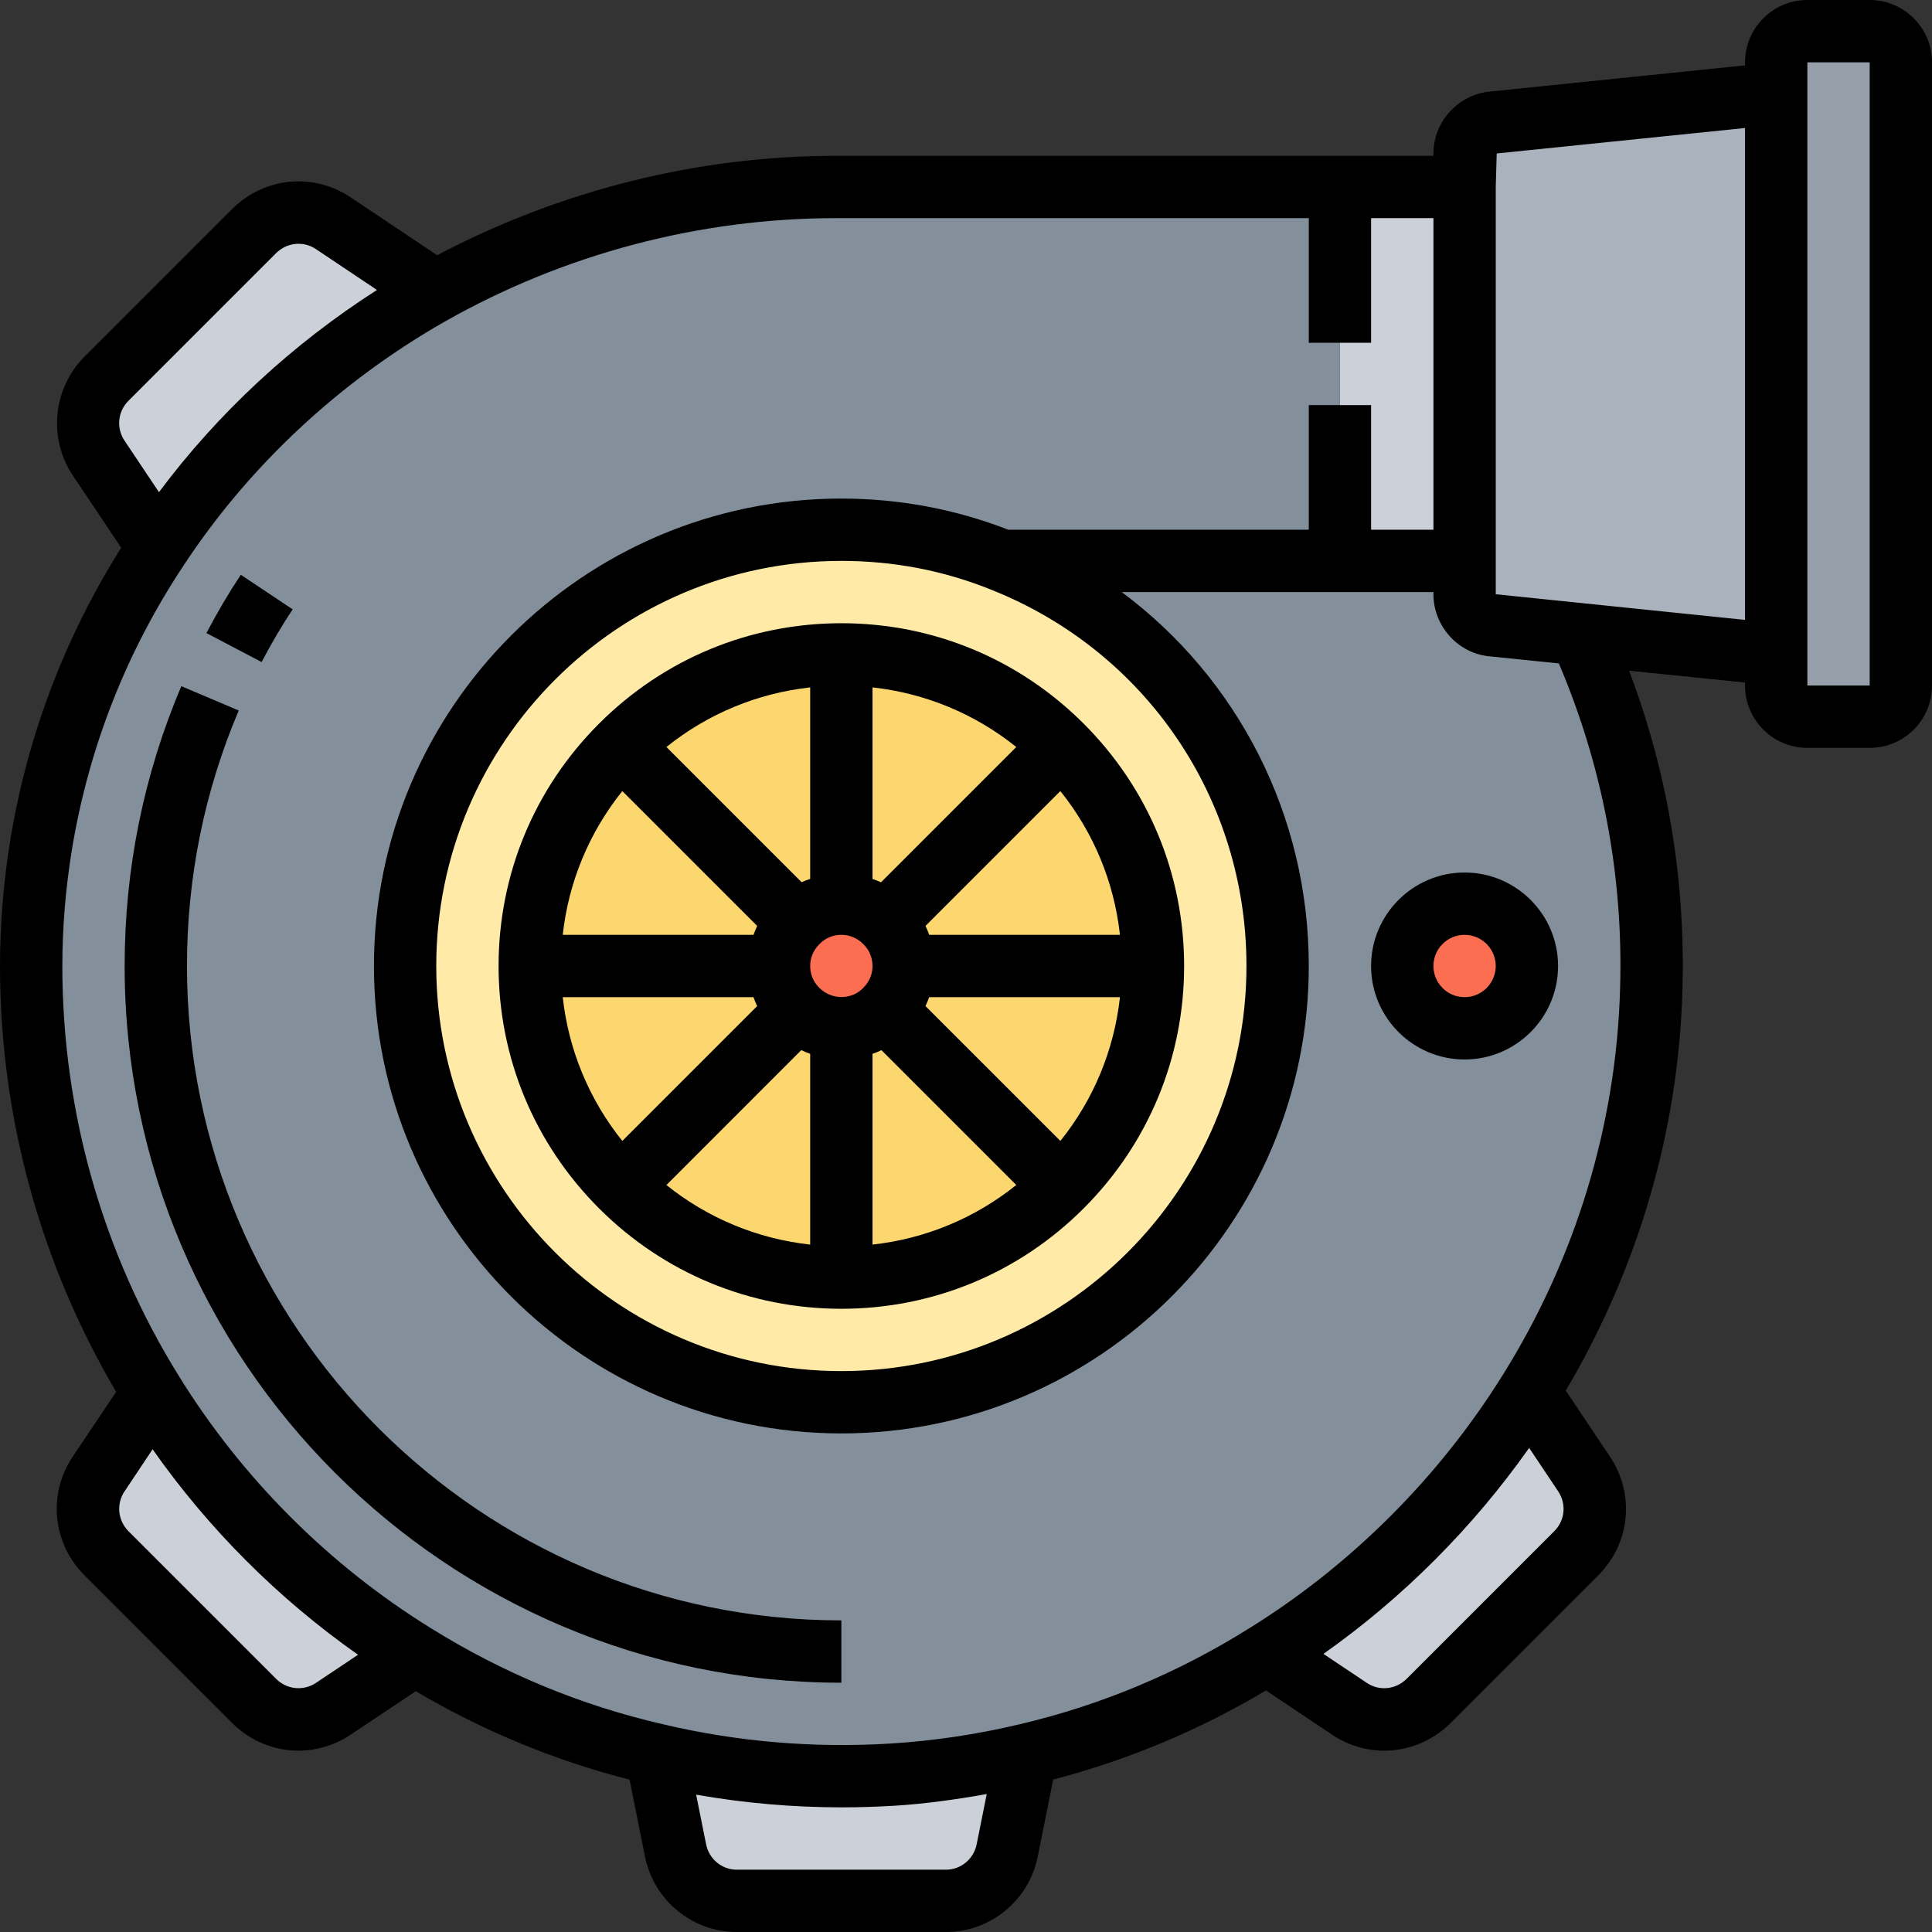 <svg height="496pt" viewBox="0 0 496 496" width="496pt" xmlns="http://www.w3.org/2000/svg"><rect x="0" y="0" width="496" height="496" fill="#333333" stroke="none"/><path d="m488 16v160c0 4.398-3.602 8-8 8h-16c-4.398 0-8-3.602-8-8v-160c0-4.398 3.602-8 8-8h16c4.398 0 8 3.602 8 8zm0 0" fill="#969faa"/><path d="m405.762 162.879-22.32-2.32c-4.16-.32-7.441-3.84-7.441-8v-113.117c0-4.16 3.281-7.68 7.441-8l72.559-7.441v144zm0 0" fill="#aab2bd"/><g fill="#ccd1d9"><path d="m108.48 72.641 1.758 2.961c-27.918 15.918-51.918 38.078-69.598 64.879l-15.359-22.961c-4.242-6.398-3.359-14.801 2-20.238l38-38c5.438-5.359 13.84-6.242 20.238-2zm0 0"/><path d="m106.398 424.801-20.879 13.918c-6.398 4.242-14.801 3.359-20.238-2l-38-38c-5.359-5.438-6.242-13.84-2-20.238l13.918-20.879c16.879 27.277 39.922 50.32 67.199 67.199zm0 0"/><path d="m263.52 450.48-4.961 24.641c-1.52 7.52-8.078 12.879-15.68 12.879h-53.758c-7.602 0-14.16-5.359-15.68-12.879l-4.961-24.641c19.281 4.559 39.68 6.398 60.641 5.121 11.758-.723 23.277-2.48 34.398-5.121zm0 0"/><path d="m406.719 378.48c4.242 6.398 3.359 14.801-2 20.238l-38 38c-5.438 5.359-13.84 6.242-20.238 2l-21.121-14.16c27.199-16.957 50.242-40.078 67.199-67.277zm0 0"/><path d="m344 48h32v96h-32zm0 0"/></g><path d="m168.48 450.48c-22.32-5.121-43.199-13.922-62.082-25.68-27.277-16.879-50.32-39.922-67.199-67.199-19.758-31.762-31.199-69.363-31.199-109.602 0-10.398.879-20.879 2.559-31.199 4.641-28.082 15.121-53.84 30.082-76.32 17.68-26.801 41.68-48.961 69.598-64.879 31.043-17.602 66.883-27.602 104.48-27.602h129.281v96h32v8.559c0 4.16 3.281 7.68 7.441 8l22.32 2.32c12.477 27.68 19.117 58.562 18.16 91.121-1.043 37.602-12.402 72.961-31.363 103.281-16.957 27.199-40 50.32-67.199 67.277-18.801 11.84-39.68 20.723-61.84 25.922-11.121 2.641-22.641 4.398-34.398 5.121-20.961 1.277-41.359-.562-60.641-5.121zm0 0" fill="#838f9b"/><path d="m257.52 144c41.359 16.48 70.48 56.879 70.48 104 0 61.84-50.16 112-112 112s-112-50.16-112-112 50.16-112 112-112c14.641 0 28.719 2.801 41.52 8zm0 0" fill="#ffeaa7"/><path d="m392 248c0 8.836-7.164 16-16 16s-16-7.164-16-16 7.164-16 16-16 16 7.164 16 16zm0 0" fill="#fc6e51"/><path d="m296 248c0 44.184-35.816 80-80 80s-80-35.816-80-80 35.816-80 80-80 80 35.816 80 80zm0 0" fill="#fcd770"/><path d="m227.281 236.719c2.957 2.883 4.719 6.883 4.719 11.281s-1.762 8.398-4.719 11.281c-2.883 2.957-6.883 4.719-11.281 4.719s-8.398-1.762-11.281-4.719c-2.957-2.883-4.719-6.883-4.719-11.281s1.762-8.398 4.719-11.281c2.883-2.957 6.883-4.719 11.281-4.719s8.398 1.762 11.281 4.719zm0 0" fill="#fc6e51"/><path d="m153.785 185.785c-16.625 16.629-25.785 38.719-25.785 62.215s9.16 45.586 25.785 62.215c16.629 16.625 38.719 25.785 62.215 25.785s45.586-9.16 62.215-25.785c16.625-16.629 25.785-38.719 25.785-62.215s-9.16-45.586-25.785-62.215c-16.629-16.625-38.719-25.785-62.215-25.785s-45.586 9.16-62.215 25.785zm133.742 70.215c-1.496 13.551-6.758 26.266-15.297 36.91l-34.629-34.621c.359-.746.664-1.504.941-2.289zm-143.055-16c1.496-13.551 6.758-26.266 15.297-36.91l34.621 34.621c-.359.746-.664 1.504-.941 2.289zm65.824 13.551c-1.473-1.445-2.297-3.414-2.297-5.551s.824-4.105 2.449-5.695c1.445-1.488 3.414-2.305 5.551-2.305s4.105.816 5.703 2.449c1.473 1.445 2.297 3.414 2.297 5.551s-.824 4.105-2.457 5.695c-2.871 2.977-8.055 3.121-11.246-.145zm-2.297-27.918c-.754.246-1.48.535-2.199.855l-34.711-34.711c10.645-8.547 23.359-13.809 36.91-15.305zm-2.289 43.969c.746.359 1.504.664 2.289.941v48.984c-13.551-1.496-26.266-6.758-36.91-15.297zm18.289.949c.785-.277 1.551-.582 2.297-.941l34.613 34.613c-10.645 8.539-23.359 13.809-36.91 15.297zm2.184-44.047c-.719-.32-1.441-.609-2.184-.855v-49.176c13.551 1.496 26.266 6.758 36.91 15.305zm-81.711 29.496h48.969c.277.785.582 1.551.941 2.297l-34.613 34.613c-8.539-10.645-13.801-23.359-15.297-36.91zm143.055-16h-48.977c-.277-.785-.582-1.543-.941-2.297l34.613-34.613c8.547 10.645 13.809 23.359 15.305 36.91zm0 0"/><path d="m480 0h-16c-8.824 0-16 7.176-16 16v.785l-65.176 6.688c-8.32.633-14.824 7.656-14.824 15.969v.559h-153.281c-35.656 0-70.902 8.871-102.488 25.527l-22.293-14.918c-9.594-6.352-22.043-5.137-30.312 3.016l-38.039 38.039c-7.984 8.105-9.234 20.832-2.953 30.305l12.48 18.648c-14.41 22.918-24.008 48.055-28.449 74.895-1.77 10.871-2.664 21.809-2.664 32.488 0 38.656 10.367 76.305 29.816 109.32l-11.207 16.742c-6.352 9.594-5.137 22.051 3.016 30.312l38.039 38.039c4.703 4.641 10.793 7.027 16.938 7.027 4.598 0 9.238-1.336 13.359-4.066l16.781-11.191c17.266 10.184 35.684 17.801 54.883 22.703l3.977 19.816c2.254 11.176 12.152 19.297 23.52 19.297h53.766c11.371 0 21.258-8.121 23.52-19.305l3.977-19.832c19.176-5 37.504-12.68 54.633-22.879l17.047 11.414c4.105 2.715 8.723 4.051 13.312 4.051 6.16 0 12.266-2.402 17-7.066l38.039-38.039c8.113-8.223 9.328-20.68 2.961-30.305l-11.406-17.031c18.551-31.328 28.953-66.711 29.953-102.762.832-28.359-3.801-55.934-13.691-82.062l29.77 3.039v.777c0 8.824 7.176 16 16 16h16c8.824 0 16-7.176 16-16v-160c0-8.824-7.176-16-16-16zm-447.062 102.938 37.957-37.961c2.785-2.746 6.977-3.168 10.176-1.047l15.707 10.512c-21.73 13.91-40.801 31.59-55.969 51.91l-8.863-13.254c-2.129-3.227-1.715-7.418.992-10.16zm48.176 329.109c-3.234 2.137-7.434 1.715-10.168-.984l-37.961-37.957c-2.746-2.785-3.168-6.977-1.039-10.184l7.23-10.852c14.352 20.449 32.312 38.402 52.746 52.754zm161.766 47.953h-53.758c-3.785 0-7.082-2.719-7.832-6.465l-2.57-12.793c12.289 2.168 24.801 3.258 37.41 3.258 4.488 0 8.977-.145 13.48-.414 7.895-.48 15.816-1.602 23.711-3l-2.594 12.941c-.766 3.754-4.062 6.473-7.848 6.473zm156.184-86.938-37.957 37.961c-2.785 2.746-6.984 3.168-10.168 1.047l-11.176-7.469c20.398-14.402 38.375-32.402 52.812-52.883l7.473 11.176c2.137 3.234 1.723 7.426-.984 10.168zm16.859-139.285c-.961 34.949-11.387 69.27-30.152 99.27-16.305 26.145-38.656 48.52-64.68 64.746-18.418 11.598-38.402 19.977-59.418 24.902-10.938 2.594-22.055 4.25-33.047 4.922-19.746 1.215-39.395-.449-58.367-4.938-21.043-4.824-41.105-13.129-59.656-24.688-26.121-16.152-48.457-38.496-64.617-64.617-19.609-31.535-29.984-67.969-29.984-105.375 0-9.824.832-19.887 2.457-29.895 4.359-26.352 14.062-50.977 28.863-73.219 16.742-25.375 39.863-46.934 66.863-62.328 30.648-17.375 65.41-26.559 100.535-26.559h121.281v32h16v-32h16v80h-16v-32h-16v32h-77.145c-13.551-5.266-27.953-8-42.855-8-66.168 0-120 53.832-120 120s53.832 120 120 120 120-53.832 120-120c0-38.656-18.191-73.77-48.023-96h80.023v.559c0 8.32 6.504 15.336 14.609 15.961l17.59 1.801c11.25 26.473 16.578 54.512 15.723 83.457zm-95.922-5.777c0 57.344-46.656 104-104 104s-104-46.656-104-104 46.656-104 104-104c13.449 0 26.398 2.496 38.559 7.434 39.754 15.84 65.441 53.742 65.441 96.566zm64-95.441v-104.559l.246-8.602 63.754-6.535v126.281zm96 23.441h-16v-160h16zm0 0"/><path d="m352 248c0 13.23 10.77 24 24 24s24-10.77 24-24-10.77-24-24-24-24 10.77-24 24zm32 0c0 4.406-3.586 8-8 8s-8-3.594-8-8 3.586-8 8-8 8 3.594 8 8zm0 0"/><path d="m75.137 156.441-13.312-8.875c-3.031 4.547-6 9.578-8.832 14.961l14.168 7.441c2.566-4.898 5.246-9.449 7.977-13.527zm0 0"/><path d="m48 248c0-22.754 4.473-44.816 13.289-65.594l-14.738-6.246c-9.656 22.762-14.551 46.93-14.551 71.84 0 101.465 82.535 184 184 184v-16c-92.633 0-168-75.367-168-168zm0 0"/></svg>